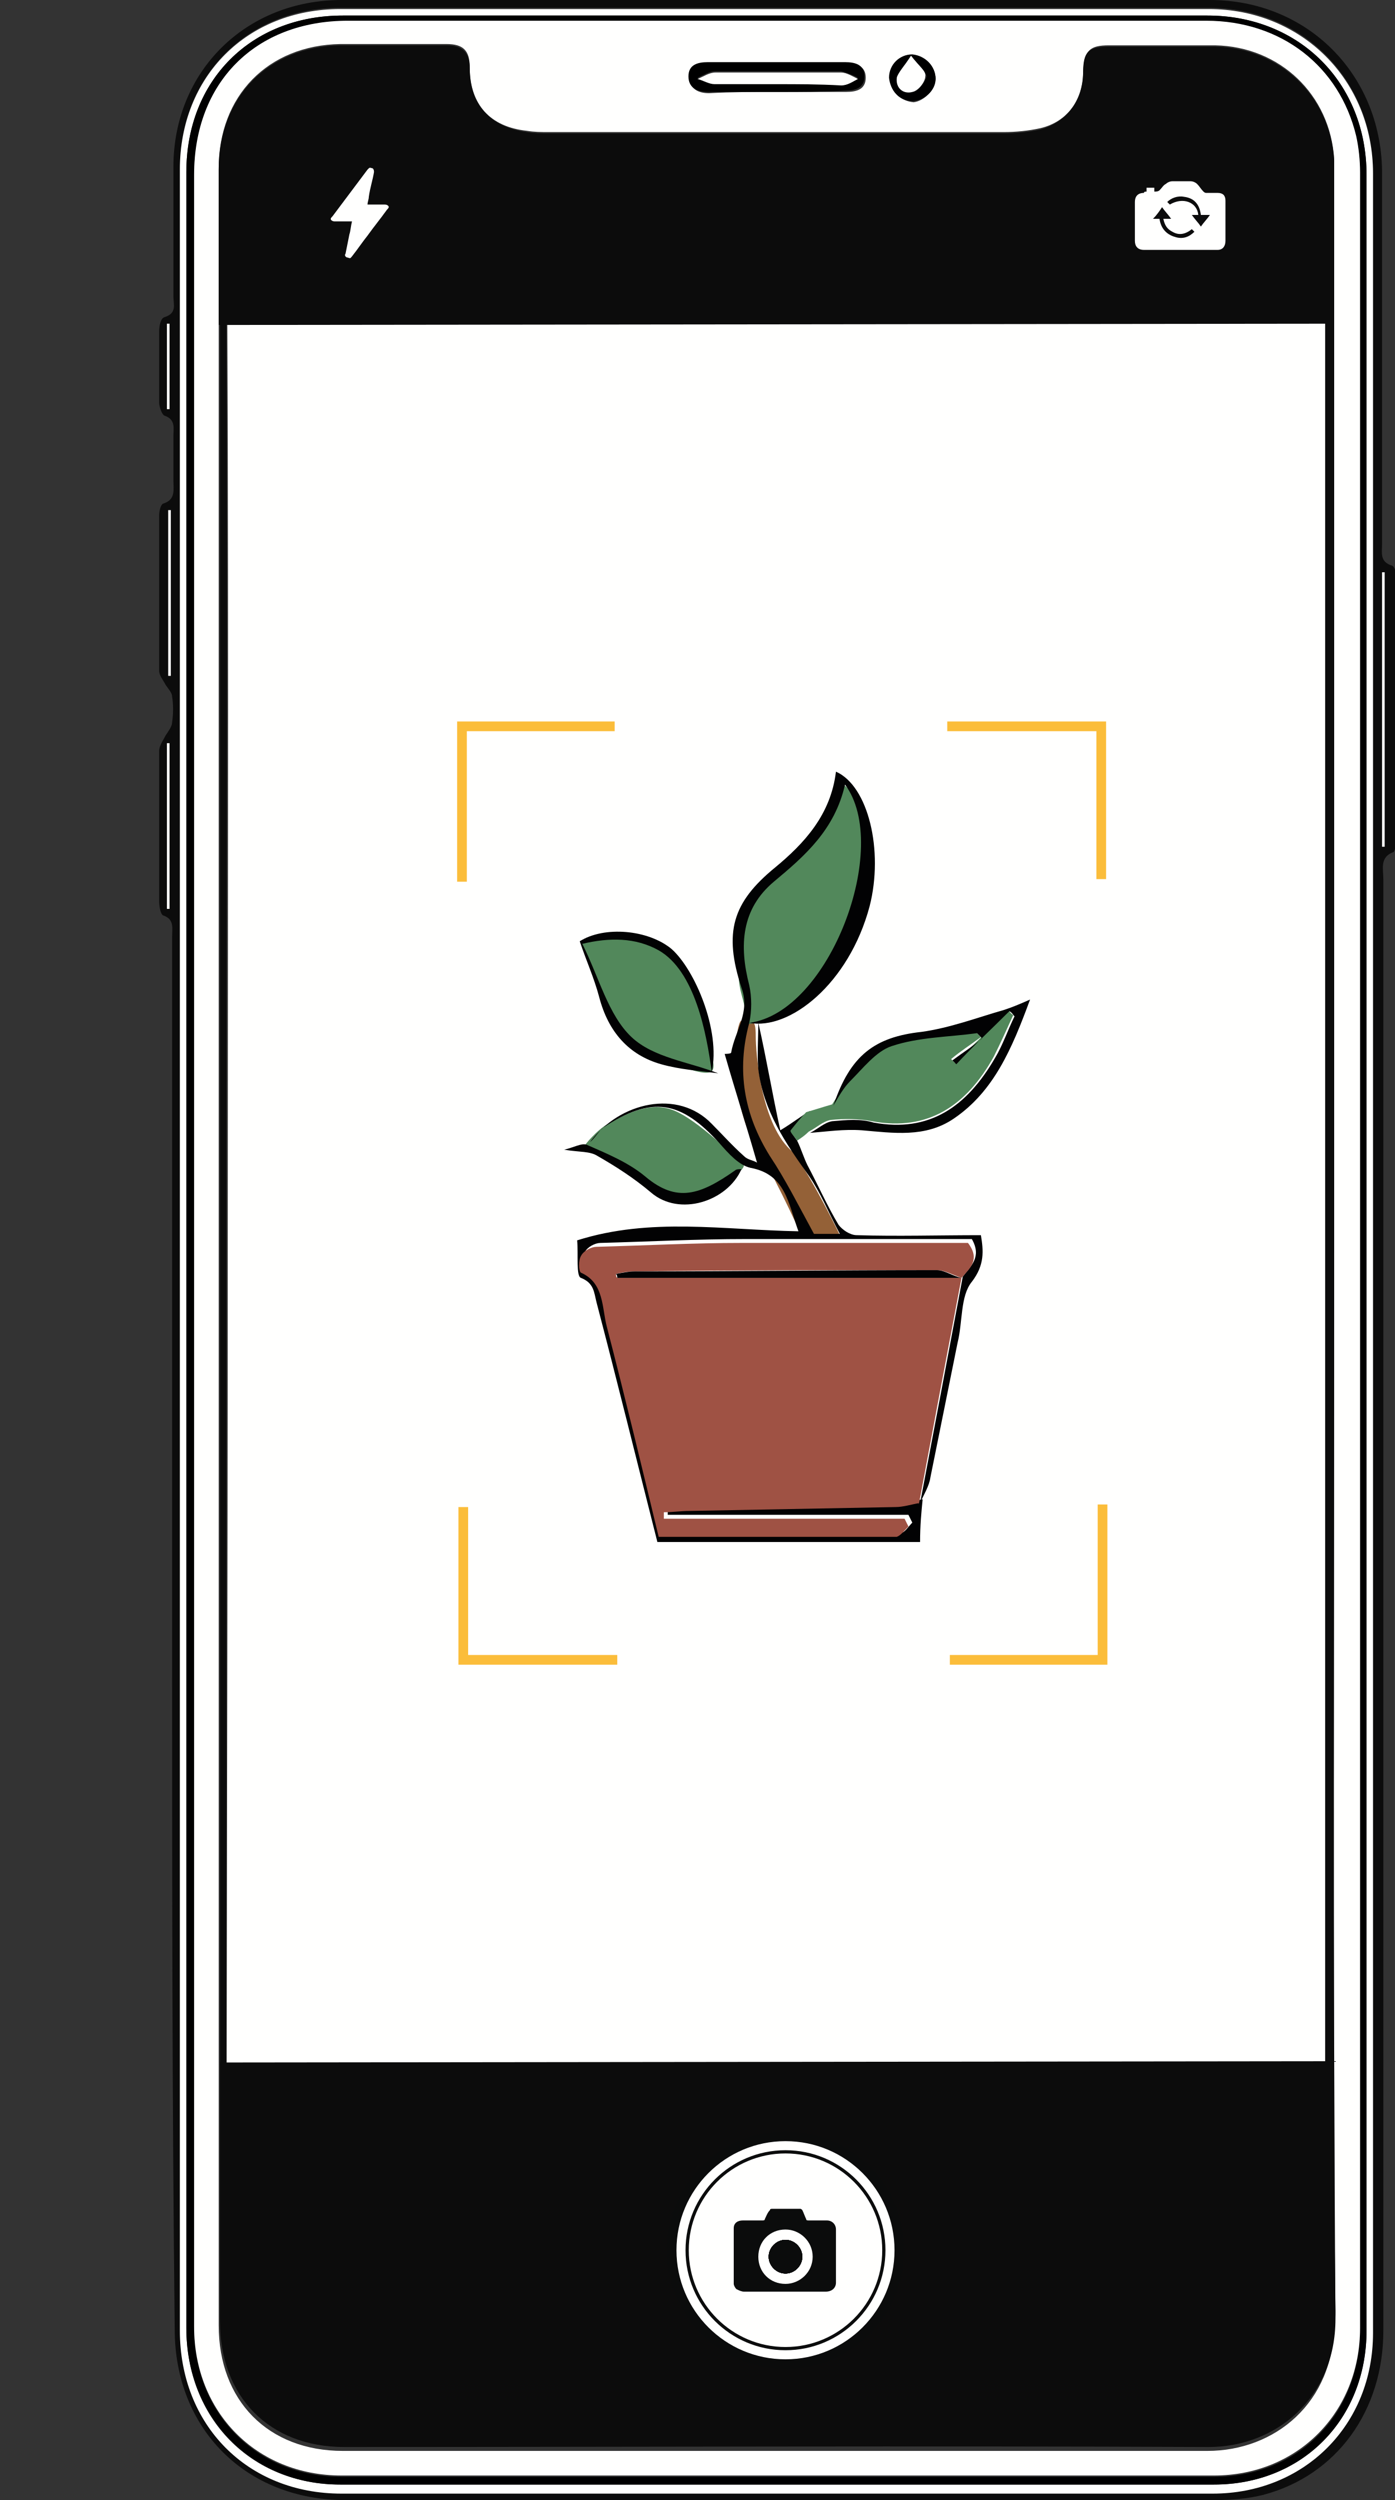 <?xml version="1.0" encoding="utf-8"?>
<!-- Generator: Adobe Illustrator 24.2.0, SVG Export Plug-In . SVG Version: 6.00 Build 0)  -->
<svg version="1.1" xmlns="http://www.w3.org/2000/svg" xmlns:xlink="http://www.w3.org/1999/xlink" x="0px" y="0px"
	 viewBox="0 0 107.8 193.1" style="enable-background:new 0 0 107.8 193.1;" xml:space="preserve">
<rect x="0" y="0" width="107.8" height="193.1" fill="#333333" stroke="none"/>
<style type="text/css">
	.st0{fill:#0C0C0C;}
	.st1{fill:#FFFFFE;}
	.st2{fill:#946137;}
	.st3{fill:#52885B;}
	.st4{fill:#020203;}
	.st5{fill:#9F5244;}
	.st6{fill:#FFFFFE;stroke:#0B0C0C;stroke-width:0.75;stroke-miterlimit:10;}
	.st7{fill:none;stroke:#FBBD3A;stroke-width:0.75;stroke-miterlimit:10;}
	.st8{fill:#FFFFFE;stroke:#0B0C0C;stroke-width:0.25;stroke-miterlimit:10;}
	.st9{fill:#0B0C0C;}
</style>
<g id="Layer_2">
	<g>
		<path class="st0" d="M13.3,126.6c0-18.1,0-36.1,0-54.2c0-0.7,0.2-1.4-0.7-1.7c-0.2-0.1-0.3-0.7-0.3-1.1c0-3.9,0-7.8,0-11.6
			c0-0.4,0.3-0.8,0.5-1.2c0.2-0.3,0.5-0.7,0.5-1c0.1-0.7,0.1-1.4,0-2c0-0.3-0.3-0.6-0.5-0.9c-0.2-0.4-0.5-0.7-0.5-1.1c0-4,0-8,0-12
			c0-0.3,0.1-0.8,0.3-0.9c1-0.3,0.8-1.1,0.8-1.8c0-1.1,0-2.2,0-3.4c0-0.6,0.2-1.3-0.7-1.6c-0.2-0.1-0.4-0.7-0.4-1c0-1.8,0-3.7,0-5.5
			c0-0.4,0.1-1,0.4-1.1c1-0.3,0.7-1,0.7-1.6c0-3.3,0-6.6,0-10c0-7.4,5.6-12.9,13-12.9c22.4,0,44.8,0,67.1,0
			c7.5,0,13.2,5.7,13.3,13.2c0,9.6,0,19.2,0,28.8c0,0.7-0.2,1.4,0.8,1.7c0.2,0.1,0.3,0.6,0.3,0.9c0,6.8,0,13.5,0,20.3
			c0,0.3-0.1,0.8-0.2,0.9c-1.1,0.4-0.8,1.3-0.8,2.1c0,37.4,0,74.7,0,112.1c0,6.2-3.6,11.2-9.3,12.7c-1.2,0.3-2.5,0.4-3.8,0.4
			c-22.4,0-44.8,0-67.1,0c-7.7,0-13.2-5.5-13.2-13.2C13.3,162.1,13.3,144.4,13.3,126.6z M13.9,96.5c0,27.8,0,55.6,0,83.4
			c0,7.3,5.3,12.6,12.5,12.6c22.4,0,44.8,0,67.3,0c7.1,0,12.4-5.3,12.4-12.4c0-55.6,0-111.2,0-166.8c0-7.2-5.5-12.7-12.7-12.7
			c-22.4,0-44.8,0-67.1,0c-7.2,0-12.4,5.3-12.4,12.4C13.9,40.9,13.9,68.7,13.9,96.5z M107,44.2c-0.1,0-0.1,0-0.2,0
			c0,7.1,0,14.1,0,21.2c0.1,0,0.1,0,0.2,0C107,58.3,107,51.2,107,44.2z M12.9,70.2c0.1,0,0.1,0,0.2,0c0-4.3,0-8.5,0-12.8
			c-0.1,0-0.1,0-0.2,0C12.9,61.7,12.9,65.9,12.9,70.2z M13.2,39.4c-0.1,0-0.2,0-0.2,0c0,4.3,0,8.5,0,12.8c0.1,0,0.2,0,0.2,0
			C13.2,47.9,13.2,43.7,13.2,39.4z M12.9,31.6c0.1,0,0.2,0,0.2,0c0-2.2,0-4.4,0-6.6c-0.1,0-0.2,0-0.2,0
			C12.9,27.2,12.9,29.4,12.9,31.6z"/>
		<path class="st1" d="M13.9,96.5c0-27.8,0-55.6,0-83.4c0-7.2,5.2-12.4,12.4-12.4c22.4,0,44.8,0,67.1,0c7.2,0,12.7,5.5,12.7,12.7
			c0,55.6,0,111.2,0,166.8c0,7.1-5.3,12.4-12.4,12.4c-22.4,0-44.8,0-67.3,0c-7.3,0-12.5-5.3-12.5-12.6
			C13.9,152.1,13.9,124.3,13.9,96.5z M14.4,96.5c0,27.8,0,55.5,0,83.3c0,7,5,12.1,11.9,12.1c22.5,0,45,0,67.5,0
			c6.9,0,11.8-5.1,11.8-11.9c0-55.5,0-111,0-166.5c0-7.1-5.2-12.3-12.3-12.3c-22.3,0-44.5,0-66.8,0c-7.1,0-12.1,5-12.1,12.1
			C14.4,41,14.4,68.8,14.4,96.5z"/>
		<path class="st1" d="M107,44.2c0,7.1,0,14.1,0,21.2c-0.1,0-0.1,0-0.2,0c0-7.1,0-14.1,0-21.2C106.9,44.2,107,44.2,107,44.2z"/>
		<path class="st1" d="M12.9,70.2c0-4.3,0-8.5,0-12.8c0.1,0,0.1,0,0.2,0c0,4.3,0,8.5,0,12.8C13.1,70.2,13,70.2,12.9,70.2z"/>
		<path class="st1" d="M13.2,39.4c0,4.3,0,8.5,0,12.8c-0.1,0-0.2,0-0.2,0c0-4.3,0-8.5,0-12.8C13,39.4,13.1,39.4,13.2,39.4z"/>
		<path class="st1" d="M12.9,31.6c0-2.2,0-4.4,0-6.6c0.1,0,0.2,0,0.2,0c0,2.2,0,4.4,0,6.6C13.1,31.6,13,31.6,12.9,31.6z"/>
		<path d="M14.4,96.5c0-27.7,0-55.5,0-83.2c0-7.1,5-12.1,12.1-12.1c22.3,0,44.5,0,66.8,0c7.1,0,12.3,5.2,12.3,12.3
			c0,55.5,0,111,0,166.5c0,6.9-5,11.9-11.8,11.9c-22.5,0-45,0-67.5,0c-6.9,0-11.9-5.2-11.9-12.1C14.4,152,14.4,124.3,14.4,96.5z
			 M15,96.5c0,27.8,0,55.5,0,83.3c0,6.6,4.8,11.5,11.4,11.5c22.5,0,44.9,0,67.4,0c6.5,0,11.3-4.8,11.3-11.4c0-55.5,0-111,0-166.5
			c0-0.9-0.1-1.9-0.3-2.8c-1.3-5.4-5.8-8.8-11.6-8.9c-22.1,0-44.2,0-66.3,0C19.7,1.7,15,6.5,15,13.6C15,41.2,15,68.9,15,96.5z"/>
		<path class="st1" d="M15,96.5c0-27.7,0-55.3,0-83c0-7.1,4.7-11.9,11.9-11.9c22.1,0,44.2,0,66.3,0c5.8,0,10.3,3.5,11.6,8.9
			c0.2,0.9,0.3,1.9,0.3,2.8c0,55.5,0,111,0,166.5c0,6.5-4.8,11.4-11.3,11.4c-22.5,0-44.9,0-67.4,0c-6.6,0-11.4-4.9-11.4-11.5
			C15,152.1,15,124.3,15,96.5z M103.1,96.7c0-27.5,0-55.1,0-82.6c0-0.6,0-1.2,0-1.8c-0.3-5-4.2-8.7-9.2-8.8c-2.7,0-5.4,0-8.2,0
			c-1.5,0-1.9,0.4-2,2c0,2.2-1.2,3.9-3.3,4.4c-0.9,0.2-1.9,0.3-2.8,0.3c-11.7,0-23.5,0-35.2,0c-0.6,0-1.1,0-1.7-0.1
			c-2.8-0.3-4.4-2-4.4-4.9c0-1.3-0.5-1.8-1.8-1.8c-2.7,0-5.4,0-8.2,0c-5.6,0.1-9.4,4-9.4,9.6c0,55.5,0,111.1,0,166.6
			c0,5.8,3.8,9.7,9.6,9.7c22.3,0,44.5,0,66.8,0c5.2,0,9.8-3.7,9.8-9.9C103,152.1,103.1,124.4,103.1,96.7z M60.1,7.1
			c1.8,0,3.5,0,5.3,0c0.8,0,1.5-0.2,1.5-1.1c0-0.9-0.7-1.1-1.5-1.1c-3.5,0-7.1,0-10.6,0c-0.8,0-1.5,0.2-1.5,1.1
			c0,0.9,0.7,1.2,1.5,1.2C56.5,7.1,58.3,7.1,60.1,7.1z M72.3,6.1c0-0.9-0.8-1.8-1.7-1.8c-1,0-1.9,0.7-1.8,1.8c0,1,0.8,1.7,1.8,1.8
			C71.4,7.8,72.2,7,72.3,6.1z"/>
		<path class="st0" d="M103.1,24.5c0,23.9,0,47.8,0,71.7c0,27.6-0.1,55.3,0.1,82.9c0,6.1-4.6,9.9-9.8,9.9c-22.3-0.1-44.5,0-66.8,0
			c-5.8,0-9.6-3.9-9.6-9.7c0-51.5,0-103,0-154.5 M17.5,24.6c0.1,23.2,0,46.5,0,69.7c0,27.2,0,54.4,0,81.6c0,4.9,3.7,8.6,8.6,8.6
			c22.6,0,45.2,0,67.7,0c4.9,0,8.6-3.7,8.6-8.5c0-54.3,0-108.7,0-163c0-5.2-3.7-8.8-9-8.8c-2.5,0-5,0-7.4,0c-1.5,0-1.7,0.2-1.7,1.6
			c0,2.1-1,3.6-3,4.4c-1.1,0.4-2.4,0.6-3.6,0.6c-11.8,0-23.7,0-35.5,0c-0.8,0-1.5-0.1-2.3-0.2c-2.7-0.5-4.4-2.4-4.3-5.1
			c0-1-0.4-1.4-1.4-1.4c-2.4,0-4.9,0.1-7.3,0c-5.1-0.1-9.5,3.2-9.4,9.2C17.5,17.1,17.5,20.9,17.5,24.6"/>
		<path d="M60.1,7.1c-1.8,0-3.6,0-5.4,0c-0.8,0-1.5-0.3-1.5-1.2c0-0.9,0.7-1.1,1.5-1.1c3.5,0,7.1,0,10.6,0c0.8,0,1.5,0.2,1.5,1.1
			c0,0.9-0.7,1.1-1.5,1.1C63.6,7.1,61.9,7.1,60.1,7.1z M60,6.5c1.7,0,3.4,0,5,0c0.4,0,0.8-0.3,1.3-0.5c-0.4-0.2-0.9-0.4-1.3-0.5
			c-3.2,0-6.5,0-9.7,0c-0.5,0-0.9,0.3-1.4,0.5c0.4,0.2,0.9,0.4,1.3,0.4C56.8,6.5,58.4,6.5,60,6.5z"/>
		<path d="M72.3,6.1c0,0.9-0.9,1.7-1.8,1.7c-1,0-1.7-0.8-1.8-1.8c0-1,0.8-1.8,1.8-1.8C71.5,4.3,72.3,5.1,72.3,6.1z M70.4,4.3
			c-0.5,0.8-1,1.2-1,1.7c-0.1,0.7,0.5,1.3,1.2,1.1c0.4-0.1,0.9-0.8,1-1.2C71.5,5.5,71,5.1,70.4,4.3z"/>
		<path class="st1" d="M17.6,96.1c0-27.5,0.1-55.1-0.1-82.6c0-6.1,4.4-9.5,9.4-9.3c2.4,0.1,4.9,0,7.3,0c1,0,1.4,0.3,1.4,1.4
			c0,2.7,1.6,4.7,4.3,5.2c0.7,0.1,1.5,0.2,2.3,0.2c11.8,0,23.7,0,35.5,0c1.2,0,2.5-0.2,3.6-0.7c2-0.8,3-2.3,3-4.5
			c0-1.5,0.2-1.6,1.7-1.6c2.5,0,5,0,7.4,0c5.3,0,9,3.7,9,9c0,55.4,0,110.9,0,166.3c0,4.9-3.7,8.6-8.6,8.6c-22.6,0-45.2,0-67.7,0
			c-4.9,0-8.6-3.8-8.6-8.8C17.5,151.6,17.6,123.8,17.6,96.1z"/>
		<path class="st1" d="M60,6.5c-1.6,0-3.2,0-4.8,0c-0.4,0-0.9-0.3-1.3-0.4c0.5-0.2,0.9-0.5,1.4-0.5c3.2,0,6.5,0,9.7,0
			c0.4,0,0.9,0.3,1.3,0.5c-0.4,0.2-0.8,0.5-1.3,0.5C63.3,6.5,61.6,6.5,60,6.5z"/>
		<path class="st1" d="M70.4,4.3c0.6,0.8,1.2,1.2,1.1,1.6c0,0.4-0.5,1.1-1,1.2c-0.7,0.2-1.3-0.3-1.2-1.1C69.4,5.6,69.9,5.1,70.4,4.3
			z"/>
	</g>
</g>
<g id="Layer_3">
	<path class="st0" d="M16.9,25.1c0-4,0-8,0-12c0-5.6,3.8-9.5,9.4-9.6c2.7,0,5.4,0,8.2,0c1.3,0,1.8,0.6,1.8,1.8
		c0,2.8,1.6,4.5,4.4,4.9c0.6,0.1,1.1,0.1,1.7,0.1c11.7,0,23.5,0,35.2,0c0.9,0,1.9-0.1,2.8-0.3c2.1-0.6,3.3-2.3,3.3-4.4
		c0-1.6,0.4-2,2-2c2.7,0,5.4,0,8.2,0c5,0.1,8.9,3.8,9.2,8.8c0,0.6,0,1.2,0,1.8c0,3.6,0,7.2,0,10.8"/>
	<g>
		<path class="st1" d="M27.2,17.1c-0.1,0-0.1,0-0.1,0c-0.4,0-0.8,0-1.2,0c-0.1,0-0.2,0-0.3-0.1c-0.1-0.1,0-0.2,0.1-0.3
			c0.9-1.2,1.8-2.4,2.7-3.6c0,0,0.1-0.1,0.1-0.1c0.1-0.1,0.2,0,0.3,0c0.1,0.1,0.1,0.2,0.1,0.3c-0.1,0.6-0.3,1.2-0.4,1.9
			c0,0.2-0.1,0.4-0.1,0.6c0.3,0,0.6,0,0.9,0c0.1,0,0.3,0,0.4,0c0.1,0,0.2,0,0.3,0.1c0.1,0.1,0,0.2-0.1,0.3c-0.5,0.7-1,1.3-1.5,2
			c-0.4,0.5-0.8,1.1-1.2,1.6c-0.1,0.1-0.1,0.2-0.3,0.1c-0.2,0-0.3-0.2-0.2-0.3c0.1-0.5,0.2-1,0.3-1.5C27.1,17.8,27.1,17.5,27.2,17.1
			z"/>
	</g>
	<g>
		<path class="st1" d="M88.6,14.8c0-0.1,0-0.2,0-0.3c0.2,0,0.4,0,0.6,0c0,0.1,0,0.2,0,0.3c0.1,0,0.3,0,0.4-0.1
			c0.2-0.2,0.3-0.4,0.5-0.5c0.1-0.1,0.3-0.2,0.5-0.2c0.5,0,0.9,0,1.4,0c0.2,0,0.4,0.1,0.5,0.2c0.2,0.2,0.3,0.4,0.5,0.6
			c0,0,0.1,0.1,0.2,0.1c0.3,0,0.6,0,0.9,0c0.4,0,0.6,0.2,0.6,0.6c0,1,0,2.1,0,3.1c0,0.4-0.2,0.7-0.6,0.7c-1.9,0-3.8,0-5.7,0
			c-0.5,0-0.7-0.3-0.7-0.7c0-1,0-2,0-3c0-0.4,0.2-0.7,0.7-0.7C88.4,14.8,88.5,14.8,88.6,14.8z M92.8,16.6c-0.1-0.8-0.5-1.3-1.3-1.4
			c-0.5-0.1-1,0.1-1.3,0.4c0.1,0.1,0.1,0.1,0.2,0.2c1-0.6,2.1-0.2,2.2,0.8c-0.2,0-0.3,0-0.5,0c0.2,0.3,0.5,0.6,0.7,0.9
			c0.2-0.3,0.5-0.6,0.7-0.9C93.2,16.6,93,16.6,92.8,16.6z M90.5,16.9c-0.2-0.3-0.5-0.6-0.7-0.9c-0.2,0.3-0.4,0.6-0.7,0.9
			c0.2,0,0.4,0,0.5,0c0.1,0.7,0.5,1.2,1.2,1.4c0.6,0.2,1.1,0,1.5-0.4c-0.1-0.1-0.1-0.1-0.2-0.2c-0.5,0.4-1,0.5-1.5,0.2
			c-0.4-0.2-0.6-0.5-0.7-1C90.1,16.9,90.3,16.9,90.5,16.9z"/>
	</g>
	<path class="st0" d="M0,165.9c0-0.3,0-0.5,0-0.8 M103.1,159.2c0,6.4,0,12.9,0.1,19.3c0,6.1-4.6,9.9-9.8,9.9
		c-22.3-0.1-44.5,0-66.8,0c-5.8,0-9.6-3.9-9.6-9.7c0-6.5,0-12.9,0-19.4"/>
</g>
<g id="Layer_1">
	<g>
		<path class="st2" d="M61.8,95.2c0-0.2-2.5-5.4-3.3-6.5c-0.8-1-2-4.9-1.7-7.7c0.3-2.8,0.6-2.1,0.6-2.1s0,0.2,0.7,0.1
			c0,0,0.3-0.3,0.3,1c0,1.3,0.4,7,2.9,9c1.7,2.4,3.6,6.4,3.6,6.4s-2.7,0.4-2.9,0C61.8,95.2,61.8,95.2,61.8,95.2z"/>
		<path class="st3" d="M45.2,88.5c-0.1,0,1-1.3,1.8-1.7c0.8-0.4,2.9-1.8,4.9-1.1s5.2,4,5.5,4.2s-0.3,0.7-1.1,1.2
			c-0.7,0.5-4,2.3-5.2,1.3C49.8,91.4,45.8,88.6,45.2,88.5z"/>
		<g>
			<path class="st3" d="M59.9,78.6c0.2-0.1,4.2-1.7,5.8-6.3s1.6-10.6-0.7-11.8c0,0-1.4,3.3-2.7,4.5c-1.2,1.2-3.6,3.1-4.8,5
				c-1.2,2-0.4,4.5-0.4,5.7c0.1,1.2,0.6,2,0.4,2.6C57.4,79,57,79.5,59.9,78.6z"/>
			<path class="st3" d="M46.1,72.6c0,0,2.4-1.1,4.9,0.5c2.5,1.6,3.8,6.2,4,8.2c0.1,1.1,0.8,2.2-2.3,1.1c-3.1-1.1-4.3-1.8-5.1-3.3
				c-0.8-1.5-2.4-5.6-2.6-5.9c-0.1-0.3,0.1-0.5,0.1-0.5L46.1,72.6z"/>
			<path class="st4" d="M61.6,88.1c0.3,0.6,0.5,1.3,0.8,1.9c0.8,1.5,1.5,3.1,2.4,4.6c0.3,0.4,0.9,0.8,1.4,0.8c3.2,0.1,6.3,0,9.6,0
				c0.2,1.2,0.3,2.3-0.7,3.6c-0.9,1.1-0.7,3.1-1.1,4.7c-0.7,3.5-1.4,6.9-2.1,10.4c-0.1,0.7-0.5,1.3-0.8,2c1.1-5.8,2.2-11.6,3.3-17.5
				l0,0c0.6-0.8,1.5-1.5,0.7-2.9c-0.2,0-0.5,0-0.8,0c-5.6,0-11.1,0-16.7,0c-3.7,0-7.5,0.2-11.2,0.3c-0.4,0-1,0.3-1.2,0.7
				c-0.2,0.3-0.2,1.3,0,1.3c1.8,0.8,1.6,2.7,2,4.2c1.4,5.3,2.7,10.7,4,16.2c6.1,0,12.3,0,18.4,0c0.3,0,0.6-0.5,0.9-0.8
				c-0.1-0.2-0.2-0.4-0.3-0.6c-6.2,0-12.4,0-18.6,0c0-0.2,0-0.3,0-0.5c0.7,0,1.3-0.1,2-0.1c5.3-0.1,10.6-0.2,15.9-0.3
				c0.6,0,1.2-0.2,1.8-0.3c-0.1,1-0.2,2-0.2,3.3c-6.8,0-13.6,0-20.3,0c-1.6-6.3-3.1-12.4-4.7-18.5c-0.2-0.8-0.2-1.5-1.2-1.9
				c-0.4-0.1-0.2-1.8-0.3-2.9c5.7-1.8,11.3-0.8,17.1-0.7c-0.8-2.2-1-4.4-3.7-4.9c-0.9-0.2-1.7-1.1-2.4-1.9c-3-3.3-5.2-3.7-9-1.2
				c-0.2,0.1-0.7,0.9-1,1.1c2.3-3.1,6.8-4.1,9.4-1.4c0.8,0.8,1.6,1.7,2.5,2.5c0.3,0.3,0.7,0.3,1,0.5c-0.8-2.8-1.7-5.6-2.5-8.4
				c0,0,0.5,0,0.5-0.1c0.3-1.7,1.5-3.1,0.8-5c-1.4-4.3-0.7-6.6,2.6-9.3c2.3-1.9,4.3-4.1,4.7-7.4c2.5,1.1,3.7,6.1,2.6,10.4
				c-1.6,6-6.2,9.6-9.3,9c6.2-0.8,11-13.6,7.4-18.4c-0.8,3.5-3.1,5.5-5.5,7.5c-2.5,2.1-2.7,4.9-1.9,8c0.2,0.9,0.2,2,0,2.9
				c-1,3.7-0.4,7.1,1.6,10.3c1.2,1.8,2.2,3.8,3.4,6c0.2,0,0.8,0,2,0c-0.9-1.7-1.5-3.2-2.4-4.5c-1.8-2.5-3.5-5-3.9-8.2
				c-0.1-1.1,0-2.5,0-3.6c0.6,2.6,1.1,5.6,1.7,8.3c1-0.6,1.6-1.1,2.3-1.5c-0.4,0.5-0.9,0.9-1.2,1.4C61,87.4,61.4,87.8,61.6,88.1z"/>
			<path class="st3" d="M61.6,88.1c-0.2-0.3-0.6-0.7-0.5-0.8c0.4-0.5,0.8-1,1.2-1.4c0.7-0.2,1.3-0.4,2-0.6c0.4-0.6,0.8-1.3,1.3-1.9
				c1-1,2-2.4,3.2-2.7c2.1-0.7,4.4-0.7,6.6-1c0.1,0.1,0.3,0.3,0.4,0.4c-0.8,0.6-1.6,1.1-2.3,1.7c0.1,0.1,0.2,0.2,0.3,0.3
				c1.4-1.4,2.8-2.7,4.1-4.1c0.1,0.1,0.2,0.3,0.4,0.4c-0.5,1.1-1,2.2-1.5,3.2c-2.1,3.8-5.1,5.8-9.4,5c-1-0.2-2.2-0.2-3.2-0.1
				c-0.6,0.1-1.1,0.6-1.7,0.9C62.2,87.7,61.9,87.9,61.6,88.1z"/>
			<path class="st4" d="M62.6,87.5c0.6-0.3,1.1-0.8,1.7-0.9c1.1-0.1,2.2-0.2,3.2,0.1c4.3,0.8,7.2-1.2,9.4-5c0.6-1,1-2.2,1.5-3.2
				c-0.1-0.1-0.2-0.3-0.4-0.4c-1.4,1.4-2.8,2.7-4.1,4.1c-0.1-0.1-0.2-0.2-0.3-0.3c0.8-0.6,1.6-1.1,2.3-1.7c-0.1-0.1-0.3-0.3-0.4-0.4
				c-2.2,0.3-4.5,0.3-6.6,1c-1.2,0.4-2.2,1.7-3.2,2.7c-0.5,0.5-0.9,1.2-1.3,1.9c1.3-3.9,3.2-5.3,6.8-5.7c2.2-0.3,4.3-1.1,6.4-1.7
				c0.6-0.2,1.1-0.4,2-0.8c-1.4,3.8-2.8,7.1-5.9,9.2c-2.2,1.5-4.7,1.1-7.1,0.9C65.2,87.2,63.9,87.4,62.6,87.5z"/>
			<path class="st4" d="M55,82.8c-0.4-3-1.3-7.8-4.1-9.4c-1.8-1-3.8-1-5.9-0.5c1.3,2.6,2,5.5,3.8,7.2c1.7,1.6,4.4,1.9,6.7,2.8
				c-1.5-0.2-3-0.3-4.4-0.7c-2.5-0.7-4.1-2.5-4.8-5.2c-0.4-1.5-1-2.8-1.5-4.3c1.9-1.2,5.3-0.9,7.1,0.6C53.7,74.9,55.7,79.6,55,82.8z
				"/>
			<path class="st4" d="M43.6,88.8c0.8-0.2,1.3-0.5,1.7-0.4c1.6,0.7,3.3,1.4,4.6,2.5c2.4,2,4.2,1.4,6.9-0.5c0.1-0.1,0.3-0.1,0.5-0.1
				c-1.1,2.5-4.8,3.7-7,1.8c-1.3-1.1-2.7-2-4.1-2.8C45.6,88.9,44.8,89,43.6,88.8z"/>
			<path class="st5" d="M74.3,98.7c-1.1,5.8-2.2,11.6-3.3,17.5c0,0,0-0.1,0-0.1c-0.6,0.1-1.2,0.3-1.8,0.3
				c-5.3,0.1-10.6,0.2-15.9,0.3c-0.7,0-1.3,0.1-2,0.1c0,0.2,0,0.3,0,0.5c6.2,0,12.4,0,18.6,0c0.1,0.2,0.2,0.4,0.3,0.6
				c-0.3,0.3-0.6,0.7-0.9,0.8c-6.1,0-12.3,0-18.4,0c-1.3-5.4-2.6-10.8-4-16.2c-0.4-1.5-0.2-3.4-2-4.2c-0.2-0.1-0.2-1,0-1.3
				c0.2-0.4,0.8-0.7,1.2-0.7c3.7-0.1,7.5-0.3,11.2-0.3c5.6,0,11.1,0,16.7,0c0.3,0,0.6,0,0.8,0C75.8,97.3,74.9,98,74.3,98.7
				c-0.6-0.2-1.3-0.6-1.9-0.6c-7.8,0-15.6,0-23.4,0.1c-0.5,0-1,0.1-1.4,0.2c0,0.1,0,0.2,0.1,0.3C56.6,98.7,65.4,98.7,74.3,98.7z"/>
			<path class="st4" d="M74.3,98.7c-8.9,0-17.7,0-26.6,0c0-0.1,0-0.2-0.1-0.3c0.5-0.1,1-0.2,1.4-0.2c7.8,0,15.6-0.1,23.4-0.1
				C73,98.1,73.7,98.6,74.3,98.7C74.3,98.8,74.3,98.7,74.3,98.7z"/>
		</g>
		<path class="st1" d="M49.5,87.7"/>
	</g>
	<circle class="st6" cx="60.7" cy="173.8" r="8.8"/>
	<g>
		<polyline class="st7" points="73.2,56.1 85.1,56.1 85.1,67.9 		"/>
		<polyline class="st7" points="35.7,68.1 35.7,56.1 47.5,56.1 		"/>
		<polyline class="st7" points="47.7,128.2 35.8,128.2 35.8,116.4 		"/>
		<polyline class="st7" points="85.2,116.2 85.2,128.2 73.4,128.2 		"/>
	</g>
	<circle class="st8" cx="60.7" cy="173.8" r="7.6"/>
	<g>
		<path class="st9" d="M60.7,177c-1.1,0-2.1,0-3.2,0c-0.2,0-0.4-0.1-0.6-0.2c-0.1-0.1-0.2-0.3-0.2-0.4c0-1.4,0-2.9,0-4.3
			c0-0.4,0.3-0.6,0.7-0.6c0.5,0,1,0,1.5,0c0.1,0,0.2,0,0.2-0.1c0.1-0.2,0.2-0.5,0.4-0.7c0-0.1,0.1-0.1,0.2-0.1c0.7,0,1.4,0,2.1,0
			c0.1,0,0.1,0,0.2,0.1c0.1,0.2,0.2,0.5,0.3,0.7c0,0.1,0.1,0.1,0.2,0.1c0.5,0,0.9,0,1.4,0c0.4,0,0.7,0.3,0.7,0.7c0,1.4,0,2.7,0,4.1
			c0,0.4-0.3,0.7-0.8,0.7C62.8,177,61.7,177,60.7,177z M60.7,172.2c-1.2,0-2.1,0.9-2.1,2.1c0,1.2,0.9,2.1,2.1,2.1
			c1.1,0,2.1-0.9,2.1-2.1C62.8,173.1,61.8,172.2,60.7,172.2z"/>
		<path class="st9" d="M60.7,175.6c-0.7,0-1.3-0.6-1.3-1.3c0-0.7,0.6-1.3,1.3-1.3c0.7,0,1.3,0.6,1.3,1.3
			C62,175,61.4,175.6,60.7,175.6z"/>
		<path class="st9" d="M60.7,175.6c-0.7,0-1.3-0.6-1.3-1.3c0-0.7,0.6-1.3,1.3-1.3c0.7,0,1.3,0.6,1.3,1.3
			C62,175,61.4,175.6,60.7,175.6z"/>
		<path class="st9" d="M60.7,175.6c-0.7,0-1.3-0.6-1.3-1.3c0-0.7,0.6-1.3,1.3-1.3c0.7,0,1.3,0.6,1.3,1.3
			C62,175,61.4,175.6,60.7,175.6z"/>
		<path class="st9" d="M60.7,175.6c-0.7,0-1.3-0.6-1.3-1.3c0-0.7,0.6-1.3,1.3-1.3c0.7,0,1.3,0.6,1.3,1.3
			C62,175,61.4,175.6,60.7,175.6z"/>
		<path class="st9" d="M60.7,175.6c-0.7,0-1.3-0.6-1.3-1.3c0-0.7,0.6-1.3,1.3-1.3c0.7,0,1.3,0.6,1.3,1.3
			C62,175,61.4,175.6,60.7,175.6z"/>
		<path class="st9" d="M60.7,175.6c-0.7,0-1.3-0.6-1.3-1.3c0-0.7,0.6-1.3,1.3-1.3c0.7,0,1.3,0.6,1.3,1.3
			C62,175,61.4,175.6,60.7,175.6z"/>
	</g>
	<g>
	</g>
	<g>
	</g>
	<g>
	</g>
	<g>
	</g>
	<g>
	</g>
	<g>
	</g>
</g>
</svg>
